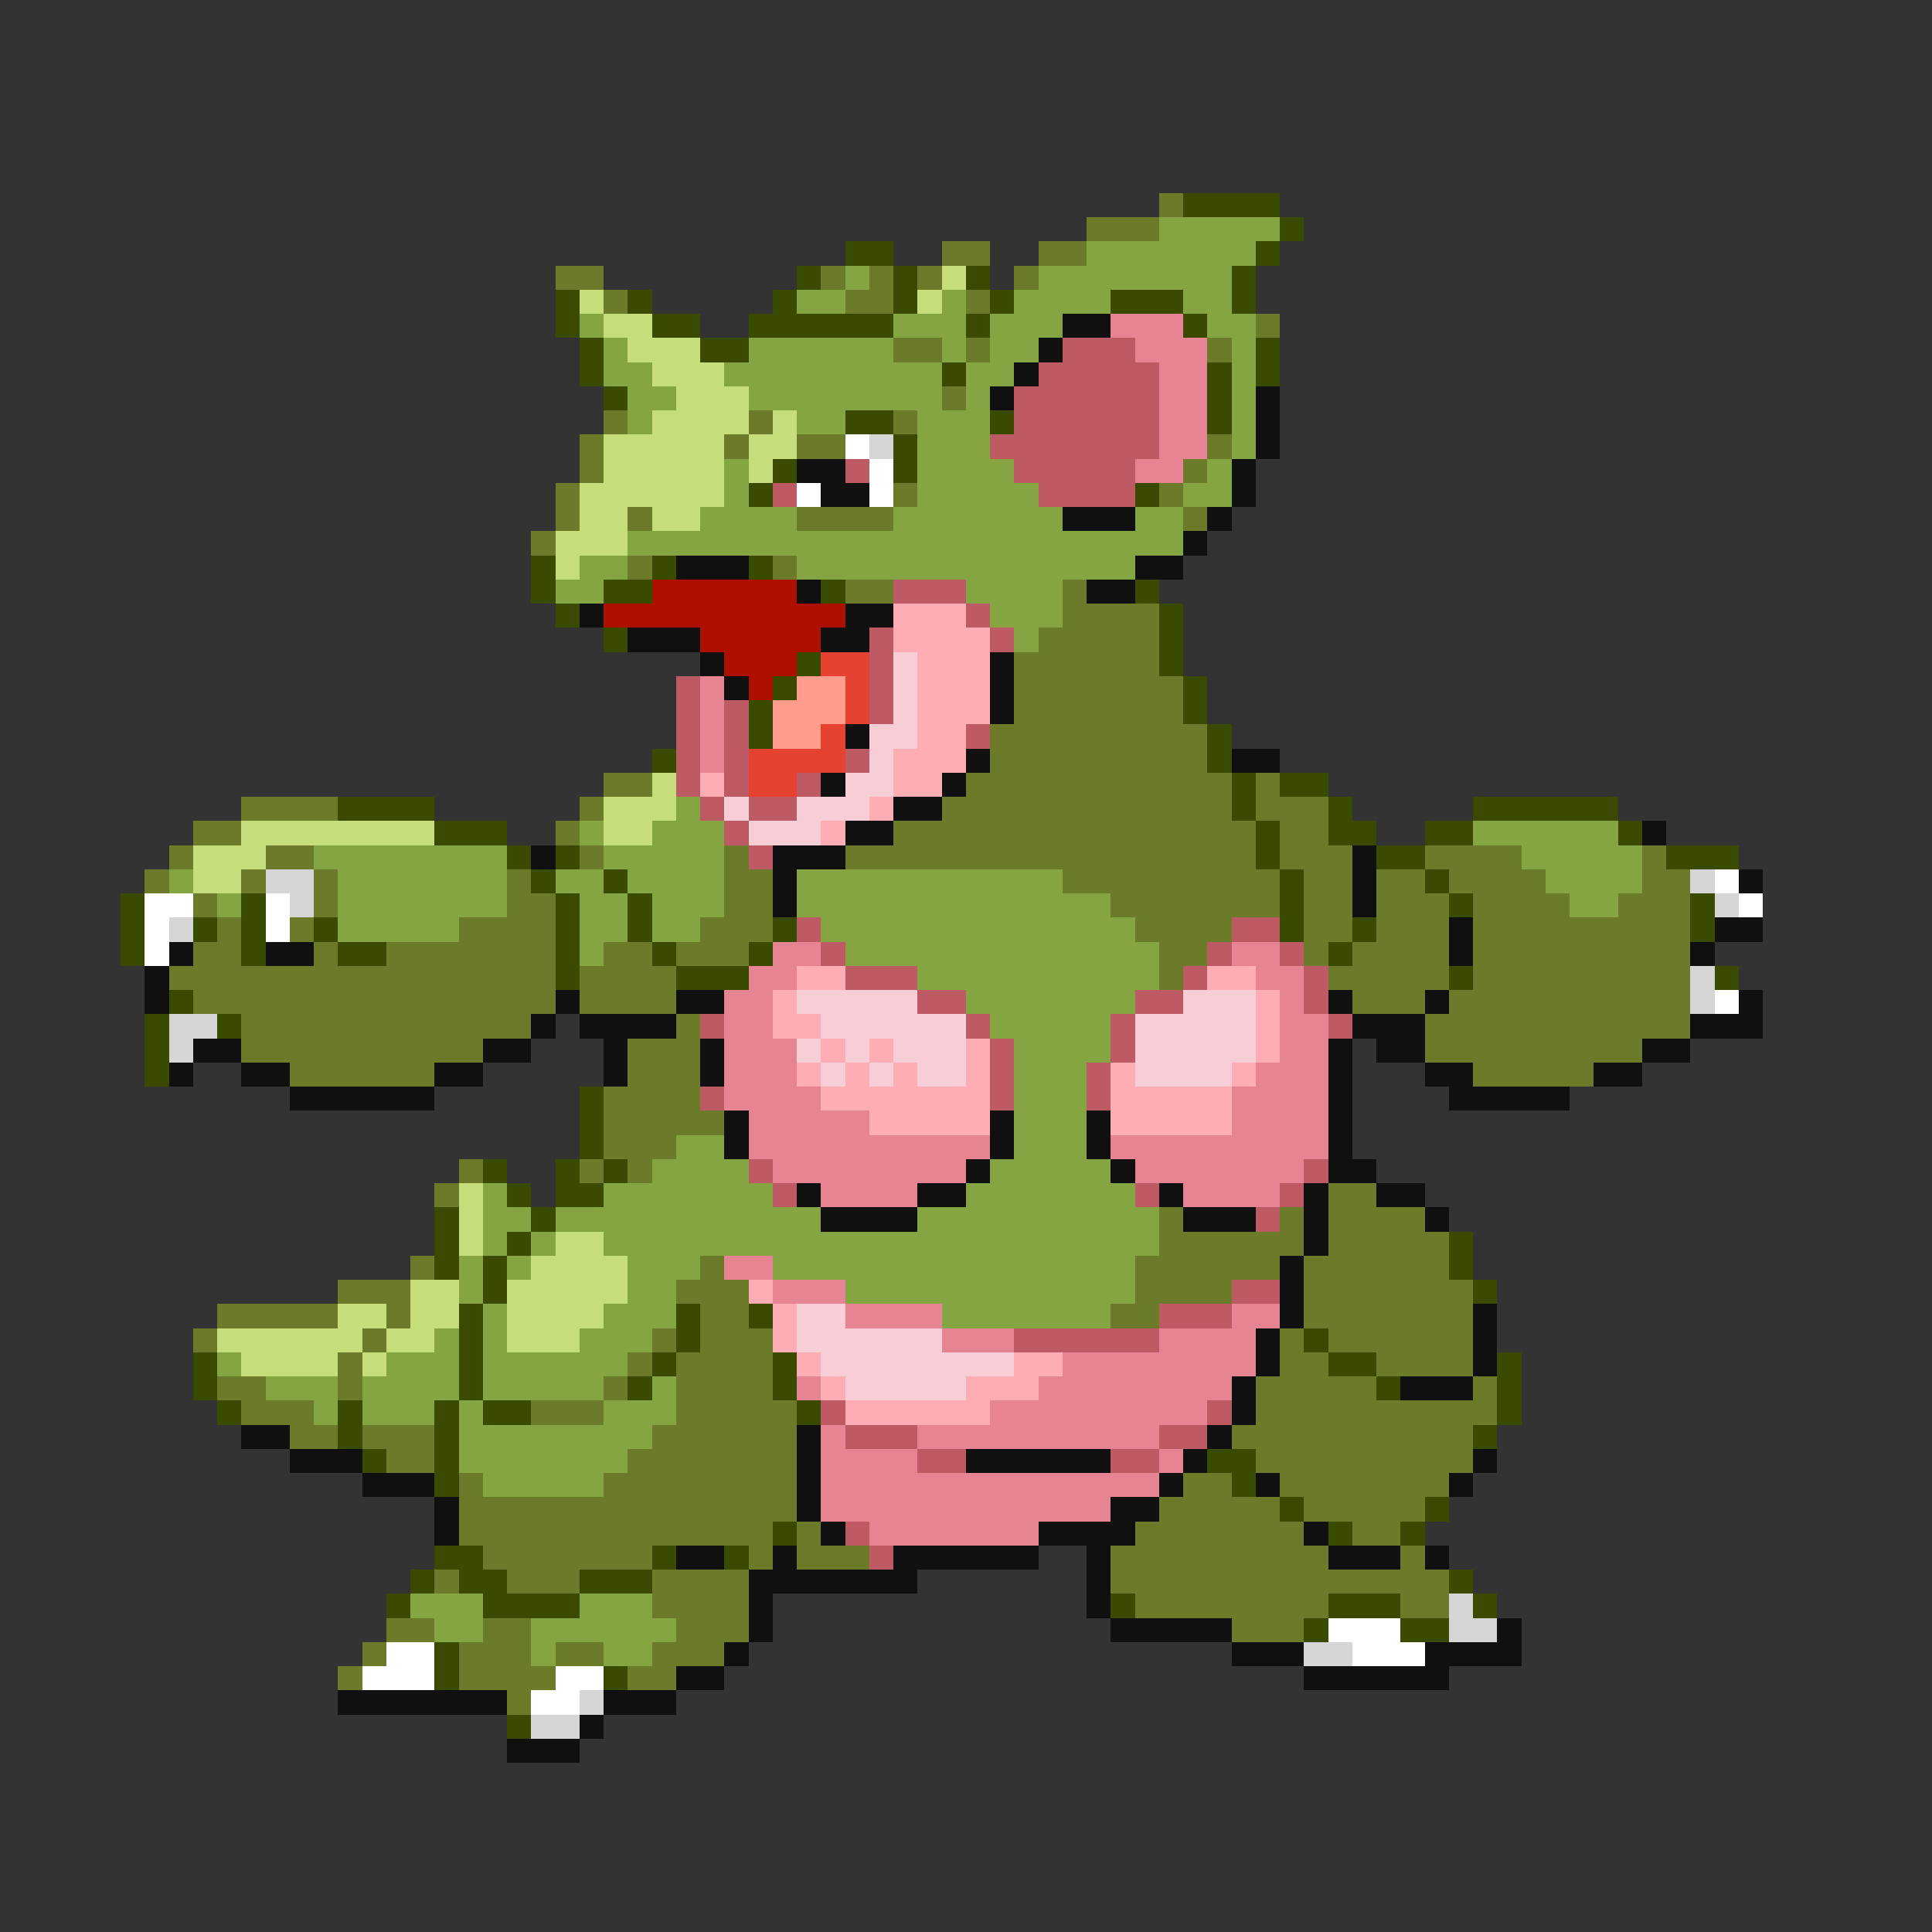 <svg xmlns="http://www.w3.org/2000/svg" viewBox="0 -0.5 80 80" shape-rendering="crispEdges">
<rect x="0" y="-0.5" width="80" height="80" fill="#333333" stroke="none"/>
<path stroke="#6b7b29" d="M48 8h1M45 9h3M39 10h2M43 10h2M23 11h2M34 11h1M36 11h1M38 11h1M42 11h1M25 12h1M35 12h2M40 12h1M52 13h1M37 14h2M40 14h1M50 14h1M39 16h1M25 17h1M31 17h1M37 17h1M24 18h1M30 18h1M33 18h2M50 18h1M24 19h1M49 19h1M23 20h1M37 20h1M48 20h1M23 21h1M26 21h1M33 21h4M49 21h1M22 22h1M26 23h1M32 23h1M35 24h2M44 24h1M44 25h4M43 26h5M42 27h6M42 28h7M42 29h7M41 30h9M41 31h9M25 32h2M40 32h11M52 32h1M10 33h4M24 33h1M39 33h12M52 33h3M8 34h2M23 34h1M37 34h15M53 34h2M7 35h1M11 35h2M24 35h1M30 35h1M35 35h17M53 35h3M59 35h4M68 35h1M6 36h1M10 36h1M13 36h1M21 36h1M30 36h2M44 36h9M54 36h2M57 36h2M60 36h4M68 36h2M8 37h1M13 37h1M21 37h2M30 37h2M46 37h7M54 37h2M57 37h3M61 37h4M67 37h3M9 38h1M12 38h1M19 38h4M29 38h3M47 38h4M54 38h2M57 38h3M61 38h9M8 39h2M13 39h1M16 39h7M25 39h2M28 39h3M48 39h2M54 39h1M56 39h4M61 39h9M7 40h16M24 40h4M48 40h1M55 40h5M61 40h9M8 41h15M24 41h4M56 41h3M60 41h10M10 42h12M28 42h1M59 42h11M10 43h10M26 43h3M59 43h9M12 44h6M26 44h3M61 44h5M25 45h4M25 46h5M25 47h3M19 48h1M24 48h1M26 48h1M18 49h1M55 49h2M48 50h1M53 50h1M55 50h4M48 51h6M55 51h5M17 52h1M29 52h1M47 52h6M54 52h6M14 53h3M28 53h3M47 53h4M54 53h7M9 54h5M16 54h1M29 54h2M46 54h2M54 54h7M8 55h1M15 55h1M27 55h1M29 55h3M53 55h1M55 55h6M14 56h1M26 56h1M28 56h4M53 56h2M57 56h4M9 57h2M14 57h1M25 57h1M28 57h4M52 57h5M61 57h1M10 58h3M22 58h3M28 58h5M52 58h10M12 59h2M15 59h3M27 59h6M51 59h10M16 60h2M26 60h7M52 60h9M19 61h1M25 61h8M49 61h2M53 61h7M19 62h14M48 62h5M54 62h5M19 63h13M33 63h1M47 63h7M56 63h2M20 64h7M31 64h1M33 64h3M46 64h9M58 64h1M18 65h1M21 65h3M27 65h4M46 65h14M27 66h4M47 66h8M58 66h2M16 67h2M20 67h2M28 67h3M51 67h3M15 68h1M19 68h3M23 68h2M27 68h3M14 69h1M19 69h4M26 69h2M21 70h1" />
<path stroke="#3a4a00" d="M49 8h4M53 9h1M35 10h2M52 10h1M33 11h1M37 11h1M40 11h1M51 11h1M23 12h1M26 12h1M32 12h1M37 12h1M41 12h1M46 12h3M51 12h1M23 13h1M27 13h2M31 13h6M40 13h1M49 13h1M24 14h1M29 14h2M52 14h1M24 15h1M39 15h1M50 15h1M52 15h1M25 16h1M50 16h1M35 17h2M41 17h1M50 17h1M37 18h1M32 19h1M37 19h1M31 20h1M47 20h1M22 23h1M27 23h1M31 23h1M22 24h1M25 24h2M34 24h1M47 24h1M23 25h1M48 25h1M25 26h1M48 26h1M33 27h1M48 27h1M32 28h1M49 28h1M31 29h1M49 29h1M31 30h1M50 30h1M27 31h1M50 31h1M51 32h1M53 32h2M14 33h4M51 33h1M55 33h1M61 33h6M18 34h3M52 34h1M55 34h2M59 34h2M67 34h1M21 35h1M23 35h1M52 35h1M57 35h2M69 35h3M22 36h1M25 36h1M53 36h1M59 36h1M5 37h1M10 37h1M23 37h1M26 37h1M53 37h1M60 37h1M70 37h1M5 38h1M8 38h1M10 38h1M13 38h1M23 38h1M26 38h1M32 38h1M53 38h1M56 38h1M70 38h1M5 39h1M10 39h1M14 39h2M23 39h1M27 39h1M31 39h1M55 39h1M23 40h1M28 40h3M60 40h1M71 40h1M7 41h1M6 42h1M9 42h1M6 43h1M6 44h1M24 45h1M24 46h1M24 47h1M20 48h1M23 48h1M25 48h1M21 49h1M23 49h2M18 50h1M22 50h1M18 51h1M21 51h1M60 51h1M18 52h1M20 52h1M60 52h1M20 53h1M61 53h1M19 54h1M28 54h1M31 54h1M19 55h1M28 55h1M54 55h1M8 56h1M19 56h1M27 56h1M32 56h1M55 56h2M62 56h1M8 57h1M19 57h1M26 57h1M32 57h1M57 57h1M62 57h1M9 58h1M14 58h1M18 58h1M20 58h2M33 58h1M62 58h1M14 59h1M18 59h1M61 59h1M15 60h1M18 60h1M50 60h2M18 61h1M51 61h1M53 62h1M59 62h1M32 63h1M55 63h1M58 63h1M18 64h2M27 64h1M30 64h1M17 65h1M19 65h2M24 65h3M60 65h1M16 66h1M20 66h4M46 66h1M55 66h3M61 66h1M54 67h1M58 67h2M18 68h1M18 69h1M25 69h1M21 71h1" />
<path stroke="#84a542" d="M48 9h5M45 10h7M35 11h1M43 11h8M33 12h2M39 12h1M42 12h4M49 12h2M24 13h1M37 13h3M41 13h3M50 13h2M25 14h1M31 14h6M39 14h1M41 14h2M51 14h1M25 15h2M30 15h9M40 15h2M51 15h1M26 16h2M31 16h8M40 16h1M51 16h1M26 17h1M33 17h2M38 17h3M51 17h1M38 18h3M51 18h1M30 19h1M38 19h4M50 19h1M30 20h1M38 20h5M49 20h2M29 21h4M37 21h7M47 21h2M26 22h23M24 23h2M33 23h14M23 24h2M40 24h4M41 25h3M42 26h1M28 33h1M24 34h1M27 34h3M61 34h6M13 35h8M25 35h5M63 35h5M7 36h1M14 36h7M23 36h2M26 36h4M33 36h11M64 36h4M9 37h1M14 37h7M24 37h2M27 37h3M33 37h13M65 37h2M14 38h5M24 38h2M27 38h2M34 38h13M24 39h1M35 39h13M38 40h10M40 41h7M41 42h5M42 43h4M42 44h3M42 45h3M42 46h3M28 47h2M42 47h3M27 48h4M41 48h5M20 49h1M25 49h7M40 49h7M20 50h2M23 50h11M38 50h10M20 51h1M22 51h1M25 51h23M19 52h1M21 52h1M26 52h3M32 52h15M19 53h1M26 53h2M35 53h12M20 54h1M25 54h3M39 54h7M18 55h1M20 55h1M24 55h3M9 56h1M16 56h3M20 56h6M11 57h3M15 57h4M20 57h5M27 57h1M13 58h1M15 58h3M19 58h1M25 58h3M19 59h8M19 60h7M20 61h5M17 66h3M24 66h3M18 67h2M22 67h6M22 68h1M25 68h2" />
<path stroke="#c5de7b" d="M39 11h1M24 12h1M38 12h1M25 13h2M26 14h3M27 15h3M28 16h3M27 17h4M32 17h1M25 18h5M31 18h2M25 19h5M31 19h1M24 20h6M24 21h2M27 21h2M23 22h3M23 23h1M27 32h1M25 33h3M10 34h8M25 34h2M8 35h3M8 36h2M19 49h1M19 50h1M19 51h1M23 51h2M22 52h4M17 53h2M21 53h5M14 54h2M17 54h2M21 54h4M9 55h6M16 55h2M21 55h3M10 56h4M15 56h1" />
<path stroke="#101010" d="M44 13h2M43 14h1M42 15h1M41 16h1M52 16h1M52 17h1M52 18h1M33 19h2M51 19h1M34 20h2M51 20h1M44 21h3M50 21h1M49 22h1M28 23h3M47 23h2M33 24h1M45 24h2M24 25h1M35 25h2M26 26h3M34 26h2M29 27h1M41 27h1M30 28h1M41 28h1M41 29h1M35 30h1M40 31h1M51 31h2M34 32h1M39 32h1M37 33h2M35 34h2M68 34h1M22 35h1M32 35h3M56 35h1M32 36h1M56 36h1M72 36h1M32 37h1M56 37h1M60 38h1M71 38h2M7 39h1M11 39h2M60 39h1M70 39h1M6 40h1M6 41h1M23 41h1M28 41h2M55 41h1M59 41h1M72 41h1M22 42h1M24 42h4M56 42h3M70 42h3M8 43h2M20 43h2M25 43h1M29 43h1M55 43h1M57 43h2M68 43h2M7 44h1M10 44h2M18 44h2M25 44h1M29 44h1M55 44h1M59 44h2M66 44h2M12 45h6M55 45h1M60 45h5M30 46h1M41 46h1M45 46h1M55 46h1M30 47h1M41 47h1M45 47h1M55 47h1M40 48h1M46 48h1M55 48h2M33 49h1M38 49h2M48 49h1M54 49h1M57 49h2M34 50h4M49 50h3M54 50h1M59 50h1M54 51h1M53 52h1M53 53h1M53 54h1M61 54h1M52 55h1M61 55h1M52 56h1M61 56h1M51 57h1M58 57h3M51 58h1M10 59h2M33 59h1M50 59h1M12 60h3M33 60h1M40 60h6M49 60h1M61 60h1M15 61h3M33 61h1M48 61h1M52 61h1M60 61h1M18 62h1M33 62h1M46 62h2M18 63h1M34 63h1M43 63h4M54 63h1M28 64h2M32 64h1M37 64h6M45 64h1M55 64h3M59 64h1M31 65h7M45 65h1M31 66h1M45 66h1M31 67h1M46 67h5M62 67h1M30 68h1M51 68h3M59 68h4M28 69h2M54 69h6M14 70h7M25 70h3M24 71h1M21 72h3" />
<path stroke="#e68494" d="M46 13h3M47 14h3M48 15h2M48 16h2M48 17h2M48 18h2M47 19h2M29 28h1M29 29h1M29 30h1M29 31h1M32 39h2M51 39h2M31 40h2M52 40h2M30 41h2M53 41h1M30 42h2M53 42h2M30 43h3M53 43h2M30 44h3M52 44h3M30 45h4M51 45h4M31 46h5M51 46h4M31 47h10M46 47h9M32 48h8M47 48h7M34 49h4M49 49h4M30 52h2M32 53h3M35 54h4M51 54h2M39 55h3M48 55h4M44 56h8M33 57h1M43 57h8M41 58h9M34 59h1M38 59h10M34 60h4M48 60h1M34 61h14M34 62h12M36 63h7" />
<path stroke="#bd5a63" d="M44 14h3M43 15h5M42 16h6M42 17h6M41 18h7M35 19h1M42 19h5M32 20h1M43 20h4M37 24h3M40 25h1M36 26h1M41 26h1M36 27h1M28 28h1M36 28h1M28 29h1M30 29h1M36 29h1M28 30h1M30 30h1M40 30h1M28 31h1M30 31h1M35 31h1M28 32h1M30 32h1M33 32h1M29 33h1M31 33h2M30 34h1M31 35h1M33 38h1M51 38h2M34 39h1M50 39h1M53 39h1M35 40h3M49 40h1M54 40h1M38 41h2M47 41h2M54 41h1M29 42h1M40 42h1M46 42h1M55 42h1M41 43h1M46 43h1M41 44h1M45 44h1M29 45h1M41 45h1M45 45h1M31 48h1M54 48h1M32 49h1M47 49h1M53 49h1M52 50h1M51 53h2M48 54h3M42 55h6M34 58h1M50 58h1M35 59h3M48 59h2M38 60h2M46 60h2M35 63h1M36 64h1" />
<path stroke="#ffffff" d="M35 18h1M36 19h1M33 20h1M36 20h1M71 36h1M6 37h2M11 37h1M72 37h1M6 38h1M11 38h1M6 39h1M71 41h1M55 67h3M16 68h2M56 68h3M15 69h3M23 69h2M22 70h2" />
<path stroke="#d6d6d6" d="M36 18h1M11 36h2M70 36h1M12 37h1M71 37h1M7 38h1M70 40h1M70 41h1M7 42h2M7 43h1M60 66h1M60 67h2M54 68h2M24 70h1M22 71h2" />
<path stroke="#ad1000" d="M27 24h6M25 25h10M29 26h5M30 27h3M31 28h1" />
<path stroke="#ffadb5" d="M37 25h3M37 26h4M38 27h3M38 28h3M38 29h3M38 30h2M37 31h3M29 32h1M37 32h2M36 33h1M34 34h1M33 40h2M50 40h2M32 41h1M52 41h1M32 42h2M52 42h1M34 43h1M36 43h1M40 43h1M52 43h1M33 44h1M35 44h1M37 44h1M40 44h1M46 44h1M51 44h1M34 45h7M46 45h5M36 46h5M46 46h5M31 53h1M32 54h1M32 55h1M33 56h1M42 56h2M34 57h1M40 57h3M35 58h6" />
<path stroke="#e64231" d="M34 27h2M35 28h1M35 29h1M34 30h1M31 31h4M31 32h2" />
<path stroke="#f7ced6" d="M37 27h1M37 28h1M37 29h1M36 30h2M36 31h1M35 32h2M30 33h1M33 33h3M31 34h3M33 41h5M49 41h3M34 42h6M47 42h5M33 43h1M35 43h1M37 43h3M47 43h5M34 44h1M36 44h1M38 44h2M47 44h4M33 54h2M33 55h6M34 56h8M35 57h5" />
<path stroke="#ff9c8c" d="M33 28h2M32 29h3M32 30h2" />
</svg>
